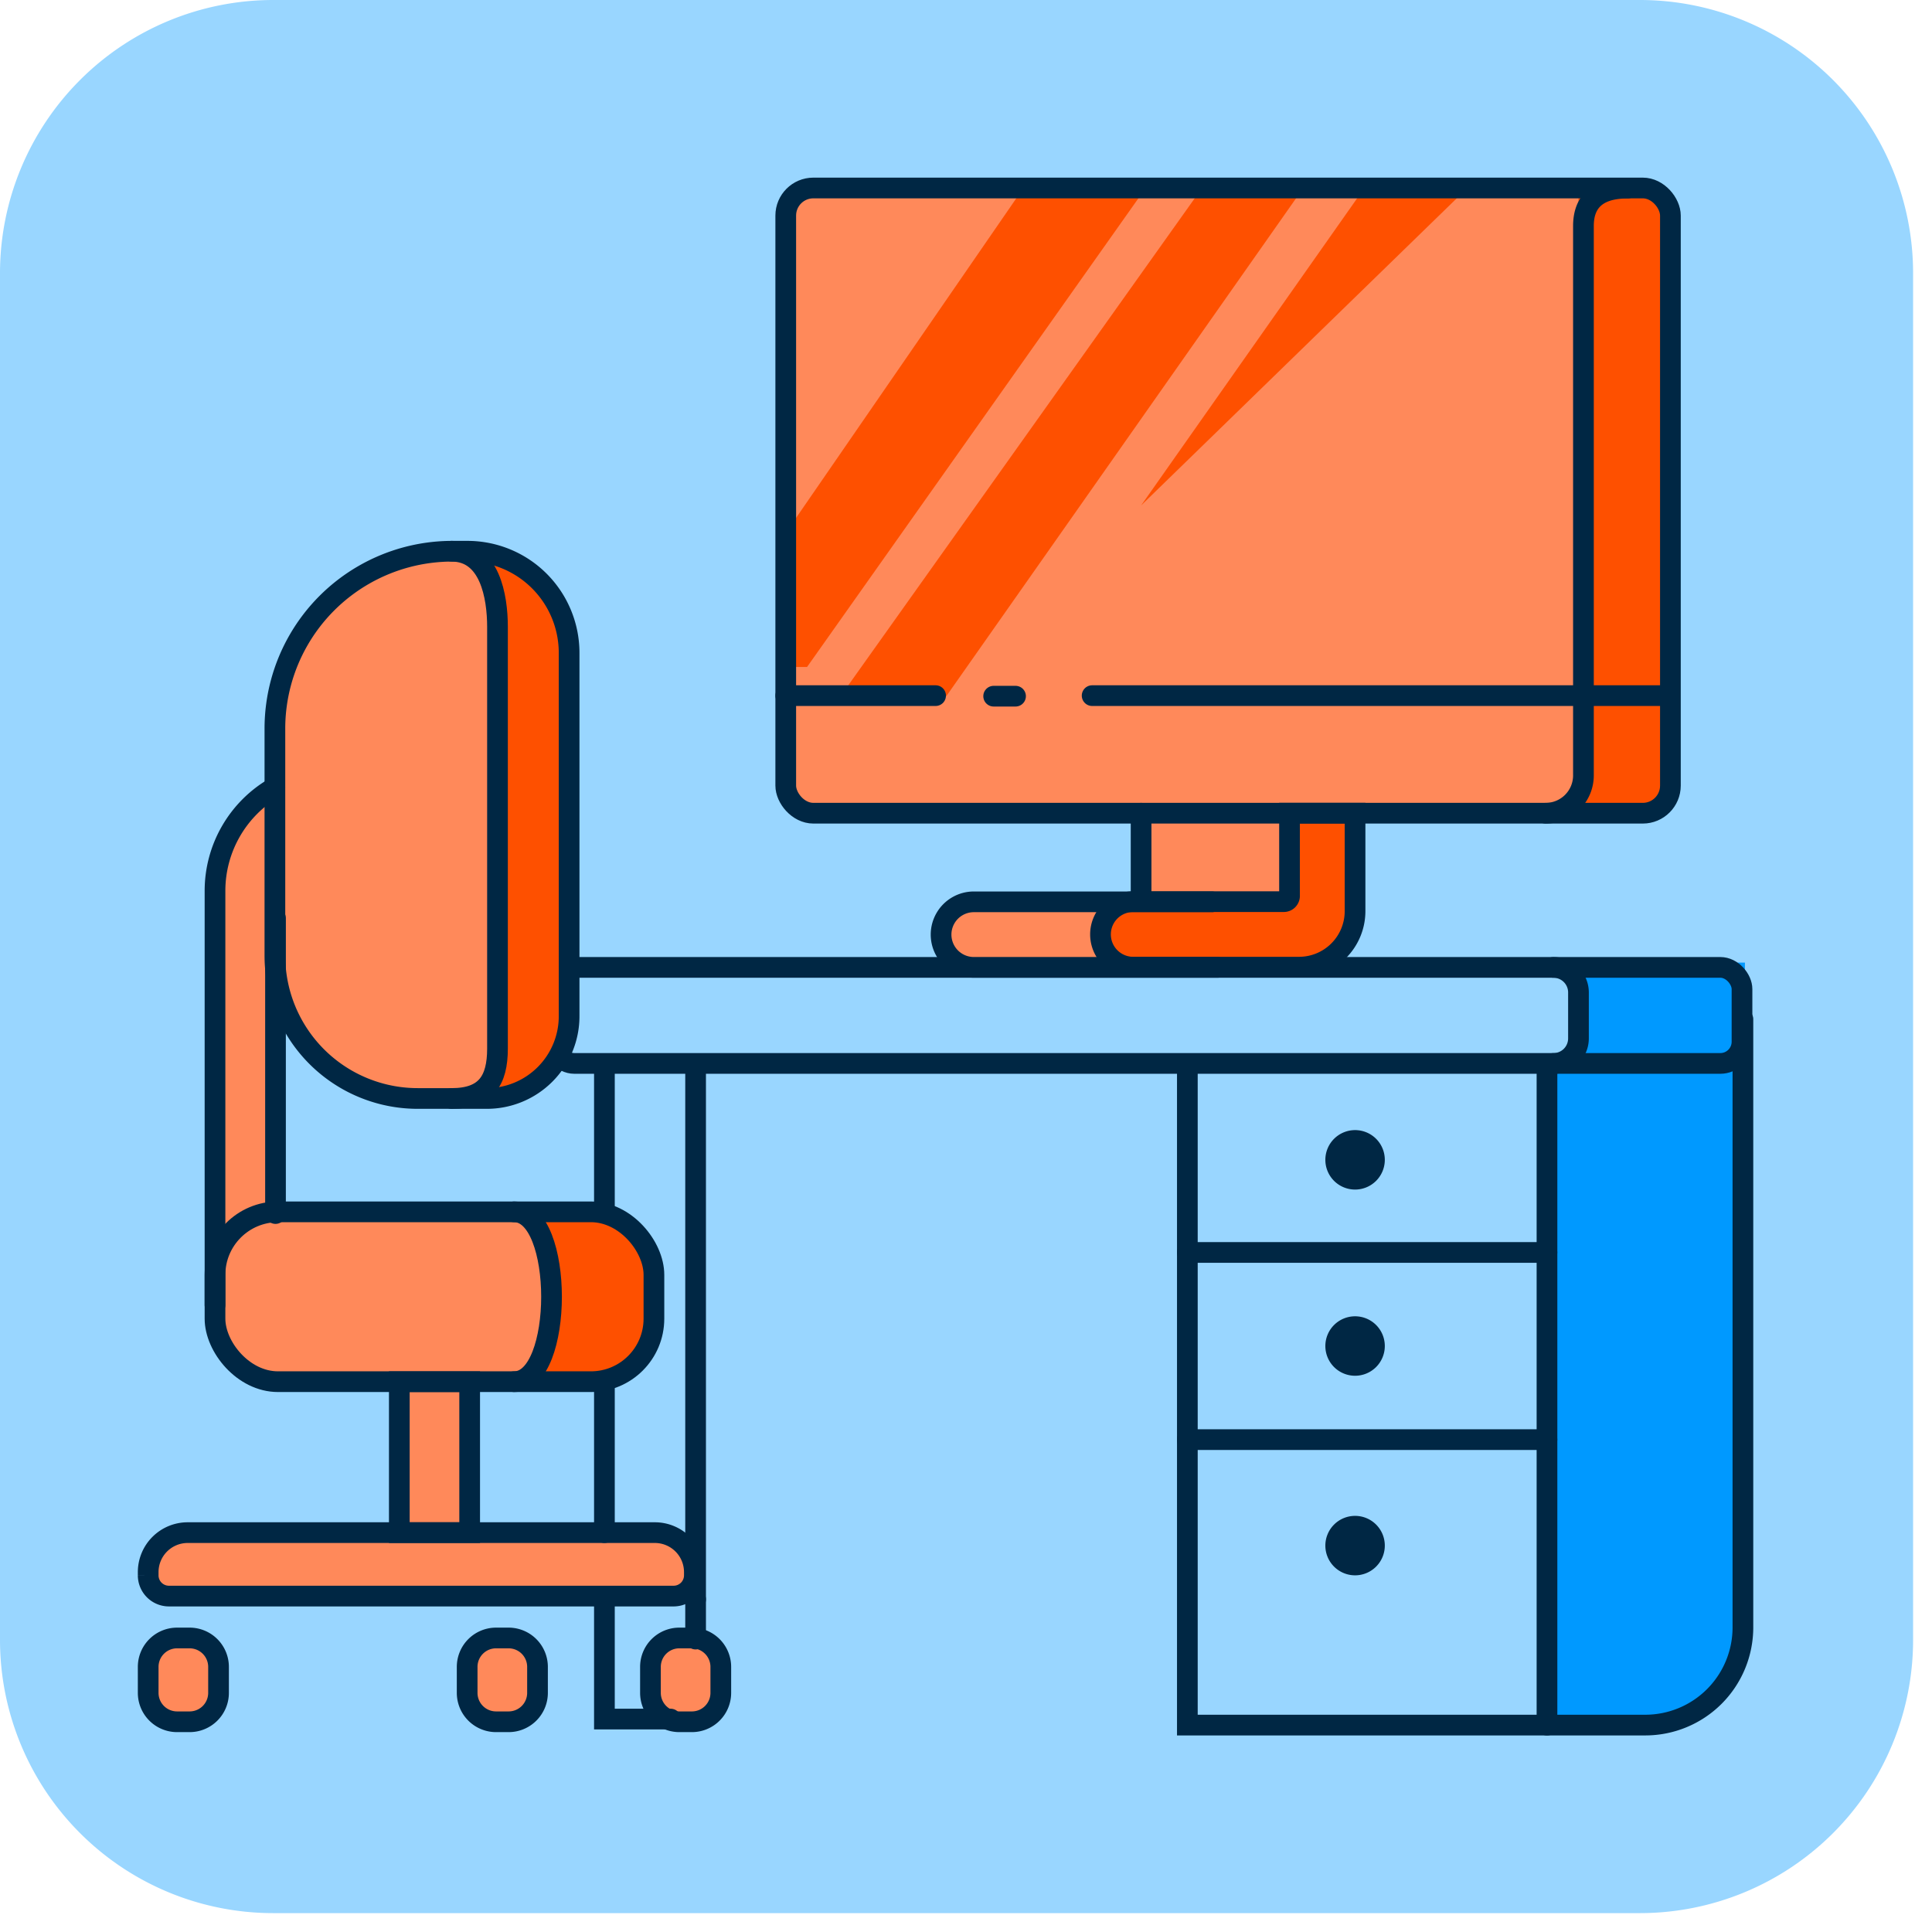 <svg xmlns="http://www.w3.org/2000/svg" xmlns:xlink="http://www.w3.org/1999/xlink" width="70" height="70" viewBox="0 0 70 70"><defs><style>.a,.e{fill:none;}.b{clip-path:url(#a);}.c{fill:#99d6ff;}.d{fill:#09f;}.e{stroke:#002744;stroke-linecap:round;stroke-miterlimit:10;stroke-width:0.75px;}.f{fill:#002744;}.g{fill:#ff895a;}.h{fill:#fe5000;}</style><clipPath id="a"><rect class="a" width="70" height="70"/></clipPath></defs><g class="b"><path class="c" d="M9.9,0H59.415a9.9,9.9,0,0,1,9.9,9.9V59.416a9.9,9.9,0,0,1-9.9,9.9H9.9a9.9,9.9,0,0,1-9.9-9.9V9.9A9.9,9.9,0,0,1,9.9,0"/><path class="d" d="M49.693,30.189v3.569H48.608V57.735h3.608a3.457,3.457,0,0,0,3.457-3.457V30.189Z" transform="translate(7.549 4.688)"/><path class="e" d="M57.366,31.965V54a3.539,3.539,0,0,1-3.539,3.539H37.237V33.7" transform="translate(5.783 4.964)"/><line class="e" y2="23.837" transform="translate(56.05 38.669)"/><line class="e" x2="13.029" transform="translate(43.02 45.378)"/><line class="e" x2="13.029" transform="translate(43.02 52.16)"/><path class="f" d="M43.719,36.519a1.077,1.077,0,1,1-1.077-1.077,1.076,1.076,0,0,1,1.077,1.077" transform="translate(6.455 5.504)"/><path class="f" d="M43.719,42.358a1.077,1.077,0,1,1-1.077-1.077,1.076,1.076,0,0,1,1.077,1.077" transform="translate(6.455 6.411)"/><path class="f" d="M43.719,48.617a1.077,1.077,0,1,1-1.077-1.077,1.076,1.076,0,0,1,1.077,1.077" transform="translate(6.455 7.383)"/><rect class="e" width="43.095" height="3.48" rx="0.786" transform="translate(20.021 35.05)"/><path class="e" d="M48.717,30.339a.908.908,0,0,1,.908.908v1.664a.908.908,0,0,1-.908.908" transform="translate(7.566 4.712)"/><rect class="g" width="31.719" height="22.472" transform="translate(28.636 6.812)"/><rect class="g" width="5.059" height="2.854" transform="translate(41.344 29.616)"/><rect class="g" width="5.792" height="1.987" transform="translate(34.264 32.844)"/><path class="h" d="M43.712,25.344H41.475L41.249,28.7l-6.471.364-.106,1.977L42.66,30.9,43.4,29.9h.314Z" transform="translate(5.385 3.936)"/><rect class="h" width="3.332" height="22.233" transform="translate(57.19 7.051)"/><path class="h" d="M26.36,24.277,39.291,6.1h3.67L30.192,24.277Z" transform="translate(4.094 0.947)"/><path class="h" d="M43.711,6.1h3.654L35.786,17.367Z" transform="translate(5.558 0.947)"/><path class="h" d="M24.642,18.36v4.859h.772L37.517,6.1H33.091Z" transform="translate(3.827 0.947)"/><rect class="e" width="32.053" height="22.653" rx="1" transform="translate(28.469 6.811)"/><path class="e" d="M51.436,5.9c-1.215,0-1.593.613-1.593,1.369V27.18a1.37,1.37,0,0,1-1.37,1.369" transform="translate(7.528 0.916)"/><path class="e" d="M41.362,25.5v3a.207.207,0,0,1-.207.207H35.7a1.187,1.187,0,0,0,0,2.374h6.006a2.03,2.03,0,0,0,2.03-2.03V25.5Z" transform="translate(5.36 3.961)"/><line class="e" y2="3.005" transform="translate(41.344 29.464)"/><path class="e" d="M39.325,28.283H30.7a1.187,1.187,0,1,0,0,2.374h8.83" transform="translate(4.584 4.392)"/><path class="e" d="M34.251,21.816H54.869" transform="translate(5.319 3.388)"/><line class="e" x2="0.793" transform="translate(36.002 25.224)"/><line class="e" x2="5.429" transform="translate(28.469 25.204)"/><rect class="g" width="2.096" height="2.41" transform="translate(5.595 59.66)"/><rect class="g" width="2.096" height="2.41" transform="translate(17.127 59.66)"/><rect class="g" width="2.096" height="2.41" transform="translate(23.792 59.66)"/><rect class="g" width="2.342" height="7.104" transform="translate(14.596 50.251)"/><rect class="g" width="19.136" height="1.801" transform="translate(5.694 55.785)"/><path class="g" d="M13.8,37.115h2.5a2.98,2.98,0,0,0,2.981-2.98V20.971a3.684,3.684,0,0,0-3.685-3.684H15.05a6.428,6.428,0,0,0-6.429,6.429V31.94A5.175,5.175,0,0,0,13.8,37.115" transform="translate(1.339 2.685)"/><path class="g" d="M9.381,44.159H20.008a2.637,2.637,0,0,0,2.638-2.638v-.879a2.637,2.637,0,0,0-2.638-2.638H9.381a2.637,2.637,0,0,0-2.638,2.638v.879a2.637,2.637,0,0,0,2.638,2.638" transform="translate(1.047 5.902)"/><path class="g" d="M6.743,43.448V28.443a4.327,4.327,0,0,1,2.168-3.75V41.146l-2.128,2.71Z" transform="translate(1.047 3.835)"/><path class="h" d="M14.882,17.517a6.224,6.224,0,0,1,.832,4.049L15.58,36.18l-.418.9s3.04.15,3.04-2.241V20.106c0-1.76-3.319-2.589-3.319-2.589" transform="translate(2.311 2.72)"/><path class="h" d="M16.71,38.408a3.928,3.928,0,0,1,3.975.65c.685.94,1.266,5.029-1.988,5.054-1.954.025-1.721-.275-1.538-1.266a8.338,8.338,0,0,0-.449-4.439" transform="translate(2.595 5.922)"/><path class="e" d="M13.8,37.115h2.5a2.98,2.98,0,0,0,2.981-2.98V20.971a3.684,3.684,0,0,0-3.685-3.684H15.05a6.428,6.428,0,0,0-6.429,6.429V31.94A5.175,5.175,0,0,0,13.8,37.115Z" transform="translate(1.339 2.685)"/><path class="e" d="M14.163,17.287c1.385,0,1.662,1.644,1.662,2.74v15.28c0,1.16-.415,1.808-1.662,1.808" transform="translate(2.2 2.685)"/><rect class="e" width="15.903" height="6.154" rx="2.283" transform="translate(7.79 43.907)"/><path class="e" d="M16.124,38.005c1.807,0,1.807,6.154,0,6.154" transform="translate(2.504 5.902)"/><path class="e" d="M8.911,24.693h0a4.326,4.326,0,0,0-2.168,3.749V43.448" transform="translate(1.047 3.835)"/><line class="e" y2="10.704" transform="translate(9.982 33.265)"/><path class="e" d="M5.4,50.364H23.684a.752.752,0,0,0,.752-.752V49.5A1.431,1.431,0,0,0,23,48.065H6.078A1.431,1.431,0,0,0,4.647,49.5v.116A.752.752,0,0,0,5.4,50.364Z" transform="translate(0.722 7.465)"/><path class="e" d="M1.047,0H1.5A1.048,1.048,0,0,1,2.549,1.048v.941A1.047,1.047,0,0,1,1.5,3.036H1.047A1.047,1.047,0,0,1,0,1.989V1.047A1.047,1.047,0,0,1,1.047,0Z" transform="translate(23.567 59.347)"/><path class="e" d="M1.047,0H1.5A1.048,1.048,0,0,1,2.549,1.048v.941A1.047,1.047,0,0,1,1.5,3.036H1.047A1.047,1.047,0,0,1,0,1.989V1.047A1.047,1.047,0,0,1,1.047,0Z" transform="translate(16.926 59.347)"/><path class="e" d="M1.047,0H1.5A1.048,1.048,0,0,1,2.549,1.048v.941A1.047,1.047,0,0,1,1.5,3.036H1.047A1.047,1.047,0,0,1,0,1.989V1.047A1.047,1.047,0,0,1,1.047,0Z" transform="translate(5.369 59.347)"/><rect class="e" width="2.549" height="5.468" transform="translate(14.468 50.062)"/><line class="e" y2="19.101" transform="translate(25.203 38.847)"/><line class="e" y1="1.441" transform="translate(25.203 57.946)"/><path class="e" d="M18.955,50.269v4.209h2.4" transform="translate(2.944 7.807)"/><line class="e" y2="5.279" transform="translate(21.899 50.251)"/><line class="e" y2="5.238" transform="translate(21.899 38.669)"/></g></svg>